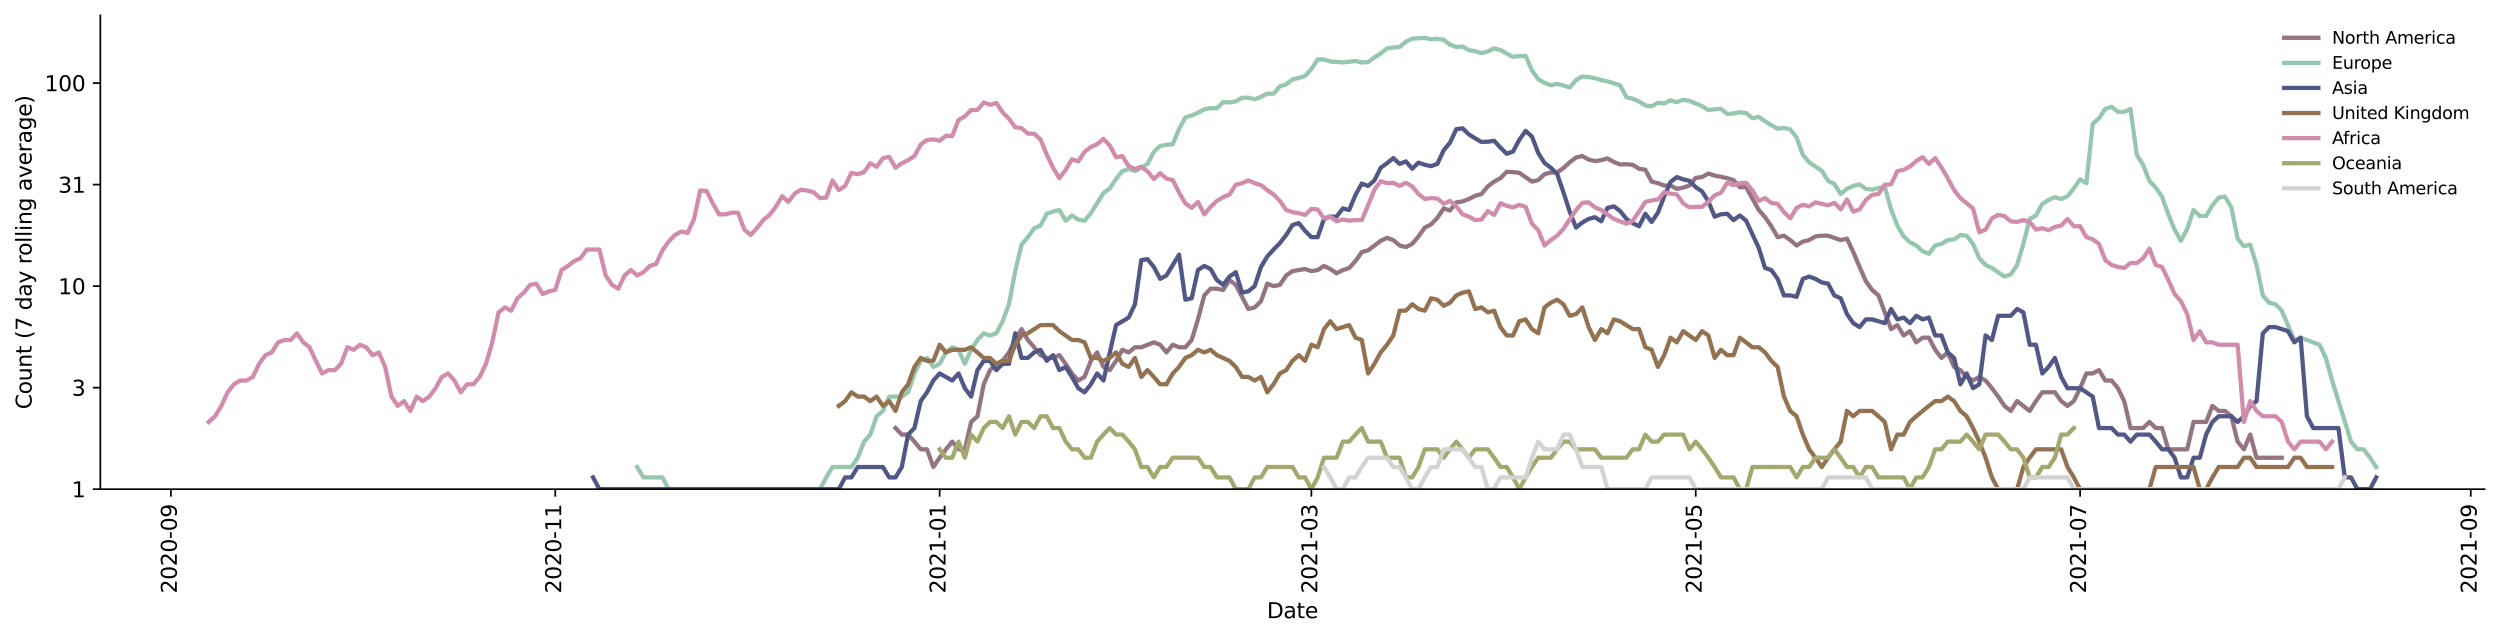<?xml version="1.0" encoding="utf-8" standalone="no"?>
<!DOCTYPE svg PUBLIC "-//W3C//DTD SVG 1.1//EN"
  "http://www.w3.org/Graphics/SVG/1.1/DTD/svg11.dtd">
<svg height="298.621pt" version="1.1" viewBox="0 0 1170.166 298.621" width="1170.166pt" xmlns="http://www.w3.org/2000/svg" xmlns:xlink="http://www.w3.org/1999/xlink">
 <defs>
  <style type="text/css">*{stroke-linecap:butt;stroke-linejoin:round;}</style>
 </defs>
 <g id="figure_1">
  <g id="patch_1">
   <path d="M 0 298.621 
L 1170.166 298.621 
L 1170.166 0 
L 0 0 
z
" style="fill:#ffffff;"/>
  </g>
  <g id="axes_1">
   <g id="patch_2">
    <path d="M 46.966 228.96 
L 1162.966 228.96 
L 1162.966 7.2 
L 46.966 7.2 
z
" style="fill:#ffffff;"/>
   </g>
   <g id="matplotlib.axis_1">
    <g id="xtick_1">
     <g id="line2d_1">
      <defs>
       <path d="M 0 0 
L 0 3.5 
" id="mce620119e2" style="stroke:#000000;stroke-width:0.8;"/>
      </defs>
      <g>
       <use style="stroke:#000000;stroke-width:0.8;" x="79.997" xlink:href="#mce620119e2" y="228.96"/>
      </g>
     </g>
     <g id="text_1">
      <!-- 2020-09 -->
      <g transform="translate(82.757 277.743)rotate(-90)scale(0.1 -0.1)">
       <defs>
        <path d="M 1228 531 
L 3431 531 
L 3431 0 
L 469 0 
L 469 531 
Q 828 903 1448 1529 
Q 2069 2156 2228 2338 
Q 2531 2678 2651 2914 
Q 2772 3150 2772 3378 
Q 2772 3750 2511 3984 
Q 2250 4219 1831 4219 
Q 1534 4219 1204 4116 
Q 875 4013 500 3803 
L 500 4441 
Q 881 4594 1212 4672 
Q 1544 4750 1819 4750 
Q 2544 4750 2975 4387 
Q 3406 4025 3406 3419 
Q 3406 3131 3298 2873 
Q 3191 2616 2906 2266 
Q 2828 2175 2409 1742 
Q 1991 1309 1228 531 
z
" id="DejaVuSans-32" transform="scale(0.016)"/>
        <path d="M 2034 4250 
Q 1547 4250 1301 3770 
Q 1056 3291 1056 2328 
Q 1056 1369 1301 889 
Q 1547 409 2034 409 
Q 2525 409 2770 889 
Q 3016 1369 3016 2328 
Q 3016 3291 2770 3770 
Q 2525 4250 2034 4250 
z
M 2034 4750 
Q 2819 4750 3233 4129 
Q 3647 3509 3647 2328 
Q 3647 1150 3233 529 
Q 2819 -91 2034 -91 
Q 1250 -91 836 529 
Q 422 1150 422 2328 
Q 422 3509 836 4129 
Q 1250 4750 2034 4750 
z
" id="DejaVuSans-30" transform="scale(0.016)"/>
        <path d="M 313 2009 
L 1997 2009 
L 1997 1497 
L 313 1497 
L 313 2009 
z
" id="DejaVuSans-2d" transform="scale(0.016)"/>
        <path d="M 703 97 
L 703 672 
Q 941 559 1184 500 
Q 1428 441 1663 441 
Q 2288 441 2617 861 
Q 2947 1281 2994 2138 
Q 2813 1869 2534 1725 
Q 2256 1581 1919 1581 
Q 1219 1581 811 2004 
Q 403 2428 403 3163 
Q 403 3881 828 4315 
Q 1253 4750 1959 4750 
Q 2769 4750 3195 4129 
Q 3622 3509 3622 2328 
Q 3622 1225 3098 567 
Q 2575 -91 1691 -91 
Q 1453 -91 1209 -44 
Q 966 3 703 97 
z
M 1959 2075 
Q 2384 2075 2632 2365 
Q 2881 2656 2881 3163 
Q 2881 3666 2632 3958 
Q 2384 4250 1959 4250 
Q 1534 4250 1286 3958 
Q 1038 3666 1038 3163 
Q 1038 2656 1286 2365 
Q 1534 2075 1959 2075 
z
" id="DejaVuSans-39" transform="scale(0.016)"/>
       </defs>
       <use xlink:href="#DejaVuSans-32"/>
       <use x="63.623" xlink:href="#DejaVuSans-30"/>
       <use x="127.246" xlink:href="#DejaVuSans-32"/>
       <use x="190.869" xlink:href="#DejaVuSans-30"/>
       <use x="254.492" xlink:href="#DejaVuSans-2d"/>
       <use x="290.576" xlink:href="#DejaVuSans-30"/>
       <use x="354.199" xlink:href="#DejaVuSans-39"/>
      </g>
     </g>
    </g>
    <g id="xtick_2">
     <g id="line2d_2">
      <g>
       <use style="stroke:#000000;stroke-width:0.8;" x="259.902" xlink:href="#mce620119e2" y="228.96"/>
      </g>
     </g>
     <g id="text_2">
      <!-- 2020-11 -->
      <g transform="translate(262.662 277.743)rotate(-90)scale(0.1 -0.1)">
       <defs>
        <path d="M 794 531 
L 1825 531 
L 1825 4091 
L 703 3866 
L 703 4441 
L 1819 4666 
L 2450 4666 
L 2450 531 
L 3481 531 
L 3481 0 
L 794 0 
L 794 531 
z
" id="DejaVuSans-31" transform="scale(0.016)"/>
       </defs>
       <use xlink:href="#DejaVuSans-32"/>
       <use x="63.623" xlink:href="#DejaVuSans-30"/>
       <use x="127.246" xlink:href="#DejaVuSans-32"/>
       <use x="190.869" xlink:href="#DejaVuSans-30"/>
       <use x="254.492" xlink:href="#DejaVuSans-2d"/>
       <use x="290.576" xlink:href="#DejaVuSans-31"/>
       <use x="354.199" xlink:href="#DejaVuSans-31"/>
      </g>
     </g>
    </g>
    <g id="xtick_3">
     <g id="line2d_3">
      <g>
       <use style="stroke:#000000;stroke-width:0.8;" x="439.807" xlink:href="#mce620119e2" y="228.96"/>
      </g>
     </g>
     <g id="text_3">
      <!-- 2021-01 -->
      <g transform="translate(442.566 277.743)rotate(-90)scale(0.1 -0.1)">
       <use xlink:href="#DejaVuSans-32"/>
       <use x="63.623" xlink:href="#DejaVuSans-30"/>
       <use x="127.246" xlink:href="#DejaVuSans-32"/>
       <use x="190.869" xlink:href="#DejaVuSans-31"/>
       <use x="254.492" xlink:href="#DejaVuSans-2d"/>
       <use x="290.576" xlink:href="#DejaVuSans-30"/>
       <use x="354.199" xlink:href="#DejaVuSans-31"/>
      </g>
     </g>
    </g>
    <g id="xtick_4">
     <g id="line2d_4">
      <g>
       <use style="stroke:#000000;stroke-width:0.8;" x="613.813" xlink:href="#mce620119e2" y="228.96"/>
      </g>
     </g>
     <g id="text_4">
      <!-- 2021-03 -->
      <g transform="translate(616.573 277.743)rotate(-90)scale(0.1 -0.1)">
       <defs>
        <path d="M 2597 2516 
Q 3050 2419 3304 2112 
Q 3559 1806 3559 1356 
Q 3559 666 3084 287 
Q 2609 -91 1734 -91 
Q 1441 -91 1130 -33 
Q 819 25 488 141 
L 488 750 
Q 750 597 1062 519 
Q 1375 441 1716 441 
Q 2309 441 2620 675 
Q 2931 909 2931 1356 
Q 2931 1769 2642 2001 
Q 2353 2234 1838 2234 
L 1294 2234 
L 1294 2753 
L 1863 2753 
Q 2328 2753 2575 2939 
Q 2822 3125 2822 3475 
Q 2822 3834 2567 4026 
Q 2313 4219 1838 4219 
Q 1578 4219 1281 4162 
Q 984 4106 628 3988 
L 628 4550 
Q 988 4650 1302 4700 
Q 1616 4750 1894 4750 
Q 2613 4750 3031 4423 
Q 3450 4097 3450 3541 
Q 3450 3153 3228 2886 
Q 3006 2619 2597 2516 
z
" id="DejaVuSans-33" transform="scale(0.016)"/>
       </defs>
       <use xlink:href="#DejaVuSans-32"/>
       <use x="63.623" xlink:href="#DejaVuSans-30"/>
       <use x="127.246" xlink:href="#DejaVuSans-32"/>
       <use x="190.869" xlink:href="#DejaVuSans-31"/>
       <use x="254.492" xlink:href="#DejaVuSans-2d"/>
       <use x="290.576" xlink:href="#DejaVuSans-30"/>
       <use x="354.199" xlink:href="#DejaVuSans-33"/>
      </g>
     </g>
    </g>
    <g id="xtick_5">
     <g id="line2d_5">
      <g>
       <use style="stroke:#000000;stroke-width:0.8;" x="793.718" xlink:href="#mce620119e2" y="228.96"/>
      </g>
     </g>
     <g id="text_5">
      <!-- 2021-05 -->
      <g transform="translate(796.478 277.743)rotate(-90)scale(0.1 -0.1)">
       <defs>
        <path d="M 691 4666 
L 3169 4666 
L 3169 4134 
L 1269 4134 
L 1269 2991 
Q 1406 3038 1543 3061 
Q 1681 3084 1819 3084 
Q 2600 3084 3056 2656 
Q 3513 2228 3513 1497 
Q 3513 744 3044 326 
Q 2575 -91 1722 -91 
Q 1428 -91 1123 -41 
Q 819 9 494 109 
L 494 744 
Q 775 591 1075 516 
Q 1375 441 1709 441 
Q 2250 441 2565 725 
Q 2881 1009 2881 1497 
Q 2881 1984 2565 2268 
Q 2250 2553 1709 2553 
Q 1456 2553 1204 2497 
Q 953 2441 691 2322 
L 691 4666 
z
" id="DejaVuSans-35" transform="scale(0.016)"/>
       </defs>
       <use xlink:href="#DejaVuSans-32"/>
       <use x="63.623" xlink:href="#DejaVuSans-30"/>
       <use x="127.246" xlink:href="#DejaVuSans-32"/>
       <use x="190.869" xlink:href="#DejaVuSans-31"/>
       <use x="254.492" xlink:href="#DejaVuSans-2d"/>
       <use x="290.576" xlink:href="#DejaVuSans-30"/>
       <use x="354.199" xlink:href="#DejaVuSans-35"/>
      </g>
     </g>
    </g>
    <g id="xtick_6">
     <g id="line2d_6">
      <g>
       <use style="stroke:#000000;stroke-width:0.8;" x="973.623" xlink:href="#mce620119e2" y="228.96"/>
      </g>
     </g>
     <g id="text_6">
      <!-- 2021-07 -->
      <g transform="translate(976.383 277.743)rotate(-90)scale(0.1 -0.1)">
       <defs>
        <path d="M 525 4666 
L 3525 4666 
L 3525 4397 
L 1831 0 
L 1172 0 
L 2766 4134 
L 525 4134 
L 525 4666 
z
" id="DejaVuSans-37" transform="scale(0.016)"/>
       </defs>
       <use xlink:href="#DejaVuSans-32"/>
       <use x="63.623" xlink:href="#DejaVuSans-30"/>
       <use x="127.246" xlink:href="#DejaVuSans-32"/>
       <use x="190.869" xlink:href="#DejaVuSans-31"/>
       <use x="254.492" xlink:href="#DejaVuSans-2d"/>
       <use x="290.576" xlink:href="#DejaVuSans-30"/>
       <use x="354.199" xlink:href="#DejaVuSans-37"/>
      </g>
     </g>
    </g>
    <g id="xtick_7">
     <g id="line2d_7">
      <g>
       <use style="stroke:#000000;stroke-width:0.8;" x="1156.477" xlink:href="#mce620119e2" y="228.96"/>
      </g>
     </g>
     <g id="text_7">
      <!-- 2021-09 -->
      <g transform="translate(1159.237 277.743)rotate(-90)scale(0.1 -0.1)">
       <use xlink:href="#DejaVuSans-32"/>
       <use x="63.623" xlink:href="#DejaVuSans-30"/>
       <use x="127.246" xlink:href="#DejaVuSans-32"/>
       <use x="190.869" xlink:href="#DejaVuSans-31"/>
       <use x="254.492" xlink:href="#DejaVuSans-2d"/>
       <use x="290.576" xlink:href="#DejaVuSans-30"/>
       <use x="354.199" xlink:href="#DejaVuSans-39"/>
      </g>
     </g>
    </g>
    <g id="text_8">
     <!-- Date -->
     <g transform="translate(593.015 289.341)scale(0.1 -0.1)">
      <defs>
       <path d="M 1259 4147 
L 1259 519 
L 2022 519 
Q 2988 519 3436 956 
Q 3884 1394 3884 2338 
Q 3884 3275 3436 3711 
Q 2988 4147 2022 4147 
L 1259 4147 
z
M 628 4666 
L 1925 4666 
Q 3281 4666 3915 4102 
Q 4550 3538 4550 2338 
Q 4550 1131 3912 565 
Q 3275 0 1925 0 
L 628 0 
L 628 4666 
z
" id="DejaVuSans-44" transform="scale(0.016)"/>
       <path d="M 2194 1759 
Q 1497 1759 1228 1600 
Q 959 1441 959 1056 
Q 959 750 1161 570 
Q 1363 391 1709 391 
Q 2188 391 2477 730 
Q 2766 1069 2766 1631 
L 2766 1759 
L 2194 1759 
z
M 3341 1997 
L 3341 0 
L 2766 0 
L 2766 531 
Q 2569 213 2275 61 
Q 1981 -91 1556 -91 
Q 1019 -91 701 211 
Q 384 513 384 1019 
Q 384 1609 779 1909 
Q 1175 2209 1959 2209 
L 2766 2209 
L 2766 2266 
Q 2766 2663 2505 2880 
Q 2244 3097 1772 3097 
Q 1472 3097 1187 3025 
Q 903 2953 641 2809 
L 641 3341 
Q 956 3463 1253 3523 
Q 1550 3584 1831 3584 
Q 2591 3584 2966 3190 
Q 3341 2797 3341 1997 
z
" id="DejaVuSans-61" transform="scale(0.016)"/>
       <path d="M 1172 4494 
L 1172 3500 
L 2356 3500 
L 2356 3053 
L 1172 3053 
L 1172 1153 
Q 1172 725 1289 603 
Q 1406 481 1766 481 
L 2356 481 
L 2356 0 
L 1766 0 
Q 1100 0 847 248 
Q 594 497 594 1153 
L 594 3053 
L 172 3053 
L 172 3500 
L 594 3500 
L 594 4494 
L 1172 4494 
z
" id="DejaVuSans-74" transform="scale(0.016)"/>
       <path d="M 3597 1894 
L 3597 1613 
L 953 1613 
Q 991 1019 1311 708 
Q 1631 397 2203 397 
Q 2534 397 2845 478 
Q 3156 559 3463 722 
L 3463 178 
Q 3153 47 2828 -22 
Q 2503 -91 2169 -91 
Q 1331 -91 842 396 
Q 353 884 353 1716 
Q 353 2575 817 3079 
Q 1281 3584 2069 3584 
Q 2775 3584 3186 3129 
Q 3597 2675 3597 1894 
z
M 3022 2063 
Q 3016 2534 2758 2815 
Q 2500 3097 2075 3097 
Q 1594 3097 1305 2825 
Q 1016 2553 972 2059 
L 3022 2063 
z
" id="DejaVuSans-65" transform="scale(0.016)"/>
      </defs>
      <use xlink:href="#DejaVuSans-44"/>
      <use x="77.002" xlink:href="#DejaVuSans-61"/>
      <use x="138.281" xlink:href="#DejaVuSans-74"/>
      <use x="177.49" xlink:href="#DejaVuSans-65"/>
     </g>
    </g>
   </g>
   <g id="matplotlib.axis_2">
    <g id="ytick_1">
     <g id="line2d_8">
      <defs>
       <path d="M 0 0 
L -3.5 0 
" id="m9f4da6df89" style="stroke:#000000;stroke-width:0.8;"/>
      </defs>
      <g>
       <use style="stroke:#000000;stroke-width:0.8;" x="46.966" xlink:href="#m9f4da6df89" y="228.96"/>
      </g>
     </g>
     <g id="text_9">
      <!-- 1 -->
      <g transform="translate(33.603 232.759)scale(0.1 -0.1)">
       <use xlink:href="#DejaVuSans-31"/>
      </g>
     </g>
    </g>
    <g id="ytick_2">
     <g id="line2d_9">
      <g>
       <use style="stroke:#000000;stroke-width:0.8;" x="46.966" xlink:href="#m9f4da6df89" y="181.443"/>
      </g>
     </g>
     <g id="text_10">
      <!-- 3 -->
      <g transform="translate(33.603 185.242)scale(0.1 -0.1)">
       <use xlink:href="#DejaVuSans-33"/>
      </g>
     </g>
    </g>
    <g id="ytick_3">
     <g id="line2d_10">
      <g>
       <use style="stroke:#000000;stroke-width:0.8;" x="46.966" xlink:href="#m9f4da6df89" y="133.925"/>
      </g>
     </g>
     <g id="text_11">
      <!-- 10 -->
      <g transform="translate(27.241 137.724)scale(0.1 -0.1)">
       <use xlink:href="#DejaVuSans-31"/>
       <use x="63.623" xlink:href="#DejaVuSans-30"/>
      </g>
     </g>
    </g>
    <g id="ytick_4">
     <g id="line2d_11">
      <g>
       <use style="stroke:#000000;stroke-width:0.8;" x="46.966" xlink:href="#m9f4da6df89" y="86.408"/>
      </g>
     </g>
     <g id="text_12">
      <!-- 31 -->
      <g transform="translate(27.241 90.207)scale(0.1 -0.1)">
       <use xlink:href="#DejaVuSans-33"/>
       <use x="63.623" xlink:href="#DejaVuSans-31"/>
      </g>
     </g>
    </g>
    <g id="ytick_5">
     <g id="line2d_12">
      <g>
       <use style="stroke:#000000;stroke-width:0.8;" x="46.966" xlink:href="#m9f4da6df89" y="38.89"/>
      </g>
     </g>
     <g id="text_13">
      <!-- 100 -->
      <g transform="translate(20.878 42.69)scale(0.1 -0.1)">
       <use xlink:href="#DejaVuSans-31"/>
       <use x="63.623" xlink:href="#DejaVuSans-30"/>
       <use x="127.246" xlink:href="#DejaVuSans-30"/>
      </g>
     </g>
    </g>
    <g id="text_14">
     <!-- Count (7 day rolling average) -->
     <g transform="translate(14.798 191.548)rotate(-90)scale(0.1 -0.1)">
      <defs>
       <path d="M 4122 4306 
L 4122 3641 
Q 3803 3938 3442 4084 
Q 3081 4231 2675 4231 
Q 1875 4231 1450 3742 
Q 1025 3253 1025 2328 
Q 1025 1406 1450 917 
Q 1875 428 2675 428 
Q 3081 428 3442 575 
Q 3803 722 4122 1019 
L 4122 359 
Q 3791 134 3420 21 
Q 3050 -91 2638 -91 
Q 1578 -91 968 557 
Q 359 1206 359 2328 
Q 359 3453 968 4101 
Q 1578 4750 2638 4750 
Q 3056 4750 3426 4639 
Q 3797 4528 4122 4306 
z
" id="DejaVuSans-43" transform="scale(0.016)"/>
       <path d="M 1959 3097 
Q 1497 3097 1228 2736 
Q 959 2375 959 1747 
Q 959 1119 1226 758 
Q 1494 397 1959 397 
Q 2419 397 2687 759 
Q 2956 1122 2956 1747 
Q 2956 2369 2687 2733 
Q 2419 3097 1959 3097 
z
M 1959 3584 
Q 2709 3584 3137 3096 
Q 3566 2609 3566 1747 
Q 3566 888 3137 398 
Q 2709 -91 1959 -91 
Q 1206 -91 779 398 
Q 353 888 353 1747 
Q 353 2609 779 3096 
Q 1206 3584 1959 3584 
z
" id="DejaVuSans-6f" transform="scale(0.016)"/>
       <path d="M 544 1381 
L 544 3500 
L 1119 3500 
L 1119 1403 
Q 1119 906 1312 657 
Q 1506 409 1894 409 
Q 2359 409 2629 706 
Q 2900 1003 2900 1516 
L 2900 3500 
L 3475 3500 
L 3475 0 
L 2900 0 
L 2900 538 
Q 2691 219 2414 64 
Q 2138 -91 1772 -91 
Q 1169 -91 856 284 
Q 544 659 544 1381 
z
M 1991 3584 
L 1991 3584 
z
" id="DejaVuSans-75" transform="scale(0.016)"/>
       <path d="M 3513 2113 
L 3513 0 
L 2938 0 
L 2938 2094 
Q 2938 2591 2744 2837 
Q 2550 3084 2163 3084 
Q 1697 3084 1428 2787 
Q 1159 2491 1159 1978 
L 1159 0 
L 581 0 
L 581 3500 
L 1159 3500 
L 1159 2956 
Q 1366 3272 1645 3428 
Q 1925 3584 2291 3584 
Q 2894 3584 3203 3211 
Q 3513 2838 3513 2113 
z
" id="DejaVuSans-6e" transform="scale(0.016)"/>
       <path id="DejaVuSans-20" transform="scale(0.016)"/>
       <path d="M 1984 4856 
Q 1566 4138 1362 3434 
Q 1159 2731 1159 2009 
Q 1159 1288 1364 580 
Q 1569 -128 1984 -844 
L 1484 -844 
Q 1016 -109 783 600 
Q 550 1309 550 2009 
Q 550 2706 781 3412 
Q 1013 4119 1484 4856 
L 1984 4856 
z
" id="DejaVuSans-28" transform="scale(0.016)"/>
       <path d="M 2906 2969 
L 2906 4863 
L 3481 4863 
L 3481 0 
L 2906 0 
L 2906 525 
Q 2725 213 2448 61 
Q 2172 -91 1784 -91 
Q 1150 -91 751 415 
Q 353 922 353 1747 
Q 353 2572 751 3078 
Q 1150 3584 1784 3584 
Q 2172 3584 2448 3432 
Q 2725 3281 2906 2969 
z
M 947 1747 
Q 947 1113 1208 752 
Q 1469 391 1925 391 
Q 2381 391 2643 752 
Q 2906 1113 2906 1747 
Q 2906 2381 2643 2742 
Q 2381 3103 1925 3103 
Q 1469 3103 1208 2742 
Q 947 2381 947 1747 
z
" id="DejaVuSans-64" transform="scale(0.016)"/>
       <path d="M 2059 -325 
Q 1816 -950 1584 -1140 
Q 1353 -1331 966 -1331 
L 506 -1331 
L 506 -850 
L 844 -850 
Q 1081 -850 1212 -737 
Q 1344 -625 1503 -206 
L 1606 56 
L 191 3500 
L 800 3500 
L 1894 763 
L 2988 3500 
L 3597 3500 
L 2059 -325 
z
" id="DejaVuSans-79" transform="scale(0.016)"/>
       <path d="M 2631 2963 
Q 2534 3019 2420 3045 
Q 2306 3072 2169 3072 
Q 1681 3072 1420 2755 
Q 1159 2438 1159 1844 
L 1159 0 
L 581 0 
L 581 3500 
L 1159 3500 
L 1159 2956 
Q 1341 3275 1631 3429 
Q 1922 3584 2338 3584 
Q 2397 3584 2469 3576 
Q 2541 3569 2628 3553 
L 2631 2963 
z
" id="DejaVuSans-72" transform="scale(0.016)"/>
       <path d="M 603 4863 
L 1178 4863 
L 1178 0 
L 603 0 
L 603 4863 
z
" id="DejaVuSans-6c" transform="scale(0.016)"/>
       <path d="M 603 3500 
L 1178 3500 
L 1178 0 
L 603 0 
L 603 3500 
z
M 603 4863 
L 1178 4863 
L 1178 4134 
L 603 4134 
L 603 4863 
z
" id="DejaVuSans-69" transform="scale(0.016)"/>
       <path d="M 2906 1791 
Q 2906 2416 2648 2759 
Q 2391 3103 1925 3103 
Q 1463 3103 1205 2759 
Q 947 2416 947 1791 
Q 947 1169 1205 825 
Q 1463 481 1925 481 
Q 2391 481 2648 825 
Q 2906 1169 2906 1791 
z
M 3481 434 
Q 3481 -459 3084 -895 
Q 2688 -1331 1869 -1331 
Q 1566 -1331 1297 -1286 
Q 1028 -1241 775 -1147 
L 775 -588 
Q 1028 -725 1275 -790 
Q 1522 -856 1778 -856 
Q 2344 -856 2625 -561 
Q 2906 -266 2906 331 
L 2906 616 
Q 2728 306 2450 153 
Q 2172 0 1784 0 
Q 1141 0 747 490 
Q 353 981 353 1791 
Q 353 2603 747 3093 
Q 1141 3584 1784 3584 
Q 2172 3584 2450 3431 
Q 2728 3278 2906 2969 
L 2906 3500 
L 3481 3500 
L 3481 434 
z
" id="DejaVuSans-67" transform="scale(0.016)"/>
       <path d="M 191 3500 
L 800 3500 
L 1894 563 
L 2988 3500 
L 3597 3500 
L 2284 0 
L 1503 0 
L 191 3500 
z
" id="DejaVuSans-76" transform="scale(0.016)"/>
       <path d="M 513 4856 
L 1013 4856 
Q 1481 4119 1714 3412 
Q 1947 2706 1947 2009 
Q 1947 1309 1714 600 
Q 1481 -109 1013 -844 
L 513 -844 
Q 928 -128 1133 580 
Q 1338 1288 1338 2009 
Q 1338 2731 1133 3434 
Q 928 4138 513 4856 
z
" id="DejaVuSans-29" transform="scale(0.016)"/>
      </defs>
      <use xlink:href="#DejaVuSans-43"/>
      <use x="69.824" xlink:href="#DejaVuSans-6f"/>
      <use x="131.006" xlink:href="#DejaVuSans-75"/>
      <use x="194.385" xlink:href="#DejaVuSans-6e"/>
      <use x="257.764" xlink:href="#DejaVuSans-74"/>
      <use x="296.973" xlink:href="#DejaVuSans-20"/>
      <use x="328.76" xlink:href="#DejaVuSans-28"/>
      <use x="367.773" xlink:href="#DejaVuSans-37"/>
      <use x="431.396" xlink:href="#DejaVuSans-20"/>
      <use x="463.184" xlink:href="#DejaVuSans-64"/>
      <use x="526.66" xlink:href="#DejaVuSans-61"/>
      <use x="587.939" xlink:href="#DejaVuSans-79"/>
      <use x="647.119" xlink:href="#DejaVuSans-20"/>
      <use x="678.906" xlink:href="#DejaVuSans-72"/>
      <use x="717.77" xlink:href="#DejaVuSans-6f"/>
      <use x="778.951" xlink:href="#DejaVuSans-6c"/>
      <use x="806.734" xlink:href="#DejaVuSans-6c"/>
      <use x="834.518" xlink:href="#DejaVuSans-69"/>
      <use x="862.301" xlink:href="#DejaVuSans-6e"/>
      <use x="925.68" xlink:href="#DejaVuSans-67"/>
      <use x="989.156" xlink:href="#DejaVuSans-20"/>
      <use x="1020.943" xlink:href="#DejaVuSans-61"/>
      <use x="1082.223" xlink:href="#DejaVuSans-76"/>
      <use x="1141.402" xlink:href="#DejaVuSans-65"/>
      <use x="1202.926" xlink:href="#DejaVuSans-72"/>
      <use x="1244.039" xlink:href="#DejaVuSans-61"/>
      <use x="1305.318" xlink:href="#DejaVuSans-67"/>
      <use x="1368.795" xlink:href="#DejaVuSans-65"/>
      <use x="1430.318" xlink:href="#DejaVuSans-29"/>
     </g>
    </g>
   </g>
   <g id="line2d_13">
    <path clip-path="url(#pc25dab48fe)" d="M 419.162 200.352 
L 422.112 203.41 
L 425.061 203.41 
L 428.01 206.714 
L 430.959 210.305 
L 433.909 210.305 
L 436.858 218.587 
L 439.807 214.239 
L 442.756 210.305 
L 445.706 206.714 
L 448.655 210.305 
L 451.604 210.305 
L 454.553 197.504 
L 457.503 194.84 
L 460.452 179.862 
L 463.401 173.244 
L 466.35 170.295 
L 469.3 168.896 
L 472.249 164.962 
L 475.198 159.139 
L 478.147 154.037 
L 481.097 159.139 
L 484.046 162.534 
L 486.995 166.232 
L 489.944 167.542 
L 492.894 167.542 
L 495.843 166.232 
L 498.792 170.295 
L 501.742 174.802 
L 504.691 178.106 
L 507.64 176.421 
L 510.589 168.896 
L 513.539 164.962 
L 516.488 171.743 
L 519.437 173.244 
L 522.386 168.896 
L 525.336 163.73 
L 528.285 164.962 
L 531.234 162.534 
L 534.183 162.534 
L 540.082 160.24 
L 543.031 161.371 
L 545.98 164.962 
L 548.93 161.371 
L 551.879 162.534 
L 554.828 162.534 
L 557.777 159.139 
L 560.727 149.497 
L 563.676 138.274 
L 566.625 135.122 
L 569.575 135.122 
L 572.524 135.733 
L 575.473 131.078 
L 578.422 133.34 
L 584.321 144.636 
L 587.27 143.879 
L 590.219 140.981 
L 593.169 132.763 
L 596.118 133.925 
L 599.067 133.34 
L 602.016 128.933 
L 604.966 126.895 
L 610.864 125.912 
L 613.813 126.895 
L 616.763 126.4 
L 619.712 124.48 
L 622.661 125.912 
L 625.61 127.901 
L 628.56 126.4 
L 631.509 125.429 
L 634.458 122.199 
L 637.407 117.984 
L 640.357 117.19 
L 646.255 112.724 
L 649.205 111.337 
L 652.154 112.373 
L 655.103 114.897 
L 658.052 115.647 
L 661.002 114.16 
L 663.951 110.66 
L 666.9 106.513 
L 669.849 105.023 
L 672.799 101.923 
L 675.748 97.547 
L 678.697 98.536 
L 681.646 94.716 
L 684.596 94.262 
L 687.545 93.15 
L 690.494 91.641 
L 693.443 90.803 
L 696.393 87.229 
L 699.342 85.007 
L 702.291 83.416 
L 705.24 80.407 
L 708.19 80.569 
L 711.139 80.894 
L 717.038 85.007 
L 719.987 84.293 
L 722.936 81.551 
L 725.885 80.731 
L 728.835 80.731 
L 731.784 78.671 
L 734.733 75.978 
L 737.682 73.724 
L 740.632 73.044 
L 743.581 74.695 
L 746.53 75.403 
L 749.479 74.977 
L 752.429 74.137 
L 755.378 75.834 
L 758.327 77.004 
L 761.276 76.856 
L 764.226 77.153 
L 767.175 78.981 
L 770.124 79.451 
L 773.073 85.007 
L 776.023 85.735 
L 778.972 86.85 
L 781.921 86.85 
L 784.87 88.386 
L 787.82 87.803 
L 790.769 86.85 
L 793.718 83.243 
L 796.668 82.899 
L 799.617 81.221 
L 802.566 82.22 
L 805.515 82.728 
L 808.465 83.416 
L 811.414 84.293 
L 814.363 87.611 
L 817.312 87.611 
L 823.211 98.286 
L 826.16 101.652 
L 829.109 105.911 
L 832.059 110.997 
L 835.008 110.326 
L 837.957 112.373 
L 840.906 114.897 
L 843.856 113.078 
L 846.805 112.373 
L 849.754 110.66 
L 852.703 110.326 
L 855.653 110.326 
L 861.551 112.373 
L 864.501 111.679 
L 867.45 117.984 
L 870.399 124.952 
L 873.348 131.632 
L 876.298 135.733 
L 879.247 138.274 
L 885.145 154.037 
L 888.095 152.161 
L 891.044 157.022 
L 893.993 155.009 
L 896.942 160.24 
L 899.892 158.067 
L 902.841 158.067 
L 905.79 163.73 
L 908.739 167.542 
L 911.689 164.962 
L 914.638 171.743 
L 917.587 173.244 
L 920.536 176.421 
L 923.486 178.106 
L 926.435 176.421 
L 929.384 178.106 
L 932.333 181.697 
L 935.283 185.631 
L 938.232 189.979 
L 941.181 192.338 
L 944.131 187.748 
L 950.029 192.338 
L 952.978 187.748 
L 955.928 183.617 
L 961.826 183.617 
L 964.775 187.748 
L 967.725 189.979 
L 970.674 187.748 
L 973.623 181.697 
L 976.572 174.802 
L 979.522 174.802 
L 982.471 173.244 
L 985.42 178.106 
L 988.369 178.106 
L 991.319 181.697 
L 994.268 187.748 
L 997.217 200.352 
L 1003.116 200.352 
L 1006.065 197.504 
L 1009.014 200.352 
L 1011.964 200.352 
L 1014.913 210.305 
L 1023.761 210.305 
L 1026.71 197.504 
L 1032.608 197.504 
L 1035.558 189.979 
L 1038.507 192.338 
L 1041.456 192.338 
L 1044.405 194.84 
L 1047.355 206.714 
L 1050.304 210.305 
L 1053.253 203.41 
L 1056.202 214.239 
L 1067.999 214.239 
L 1067.999 214.239 
" style="fill:none;stroke:#947383;stroke-linecap:square;stroke-width:2;"/>
   </g>
   <g id="line2d_14">
    <path clip-path="url(#pc25dab48fe)" d="M 298.243 218.587 
L 301.192 223.449 
L 310.04 223.449 
L 312.989 228.96 
L 383.771 228.96 
L 386.72 223.449 
L 389.67 218.587 
L 398.517 218.587 
L 401.467 214.239 
L 404.416 206.714 
L 407.365 203.41 
L 410.314 194.84 
L 413.264 192.338 
L 416.213 185.631 
L 422.112 185.631 
L 425.061 183.617 
L 428.01 174.802 
L 430.959 168.896 
L 433.909 167.542 
L 436.858 171.743 
L 439.807 170.295 
L 442.756 164.962 
L 445.706 162.534 
L 448.655 163.73 
L 451.604 170.295 
L 454.553 163.73 
L 457.503 159.139 
L 460.452 156.003 
L 463.401 157.022 
L 466.35 156.003 
L 469.3 150.366 
L 472.249 142.405 
L 475.198 126.895 
L 478.147 114.527 
L 481.097 110.997 
L 484.046 106.818 
L 486.995 105.613 
L 489.944 100.064 
L 492.894 99.039 
L 495.843 98.286 
L 498.792 103.303 
L 501.742 100.851 
L 504.691 102.745 
L 507.64 103.303 
L 510.589 99.806 
L 516.488 90.39 
L 519.437 88.191 
L 522.386 83.765 
L 525.336 80.086 
L 528.285 79.137 
L 531.234 80.086 
L 534.183 78.516 
L 537.133 76.709 
L 540.082 71.069 
L 543.031 68.333 
L 545.98 67.735 
L 548.93 67.499 
L 551.879 60.369 
L 554.828 54.982 
L 557.777 54.035 
L 560.727 52.778 
L 563.676 51.159 
L 566.625 50.607 
L 569.575 50.685 
L 572.524 47.807 
L 575.473 47.953 
L 578.422 47.442 
L 581.372 45.737 
L 584.321 45.737 
L 587.27 46.439 
L 590.219 45.322 
L 593.169 43.833 
L 596.118 43.833 
L 599.067 40.391 
L 602.016 39.484 
L 604.966 37.158 
L 607.915 36.486 
L 610.864 35.551 
L 613.813 32.31 
L 616.763 27.791 
L 619.712 27.836 
L 622.661 28.748 
L 628.56 29.212 
L 634.458 28.564 
L 637.407 29.258 
L 640.357 29.026 
L 643.306 26.899 
L 646.255 25.003 
L 649.205 22.67 
L 652.154 22.274 
L 655.103 21.999 
L 658.052 19.492 
L 661.002 18.079 
L 666.9 17.76 
L 669.849 18.401 
L 672.799 18.151 
L 675.748 18.617 
L 678.697 20.879 
L 681.646 21.999 
L 684.596 21.764 
L 687.545 23.474 
L 690.494 23.964 
L 693.443 24.877 
L 696.393 24.128 
L 699.342 22.63 
L 702.291 23.393 
L 705.24 25.088 
L 708.19 26.592 
L 711.139 26.243 
L 714.088 26.2 
L 717.038 32.918 
L 719.987 37.046 
L 722.936 38.773 
L 725.885 39.905 
L 728.835 39.246 
L 731.784 40.026 
L 734.733 40.945 
L 737.682 37.499 
L 740.632 35.769 
L 743.581 36.098 
L 746.53 36.597 
L 749.479 37.499 
L 752.429 38.073 
L 758.327 39.905 
L 761.276 45.46 
L 764.226 46.227 
L 767.175 47.515 
L 770.124 49.373 
L 773.073 49.754 
L 776.023 48.1 
L 778.972 48.47 
L 781.921 46.938 
L 784.87 47.807 
L 787.82 46.723 
L 790.769 47.225 
L 796.668 49.678 
L 799.617 51.558 
L 802.566 51.159 
L 805.515 50.922 
L 808.465 53.36 
L 811.414 53.109 
L 814.363 52.531 
L 817.312 52.943 
L 820.262 55.332 
L 823.211 54.721 
L 826.16 56.761 
L 829.109 58.62 
L 832.059 60.27 
L 835.008 59.876 
L 837.957 60.568 
L 840.906 64.322 
L 843.856 72.508 
L 846.805 75.978 
L 852.703 79.926 
L 855.653 84.648 
L 858.602 86.103 
L 861.551 90.803 
L 864.501 88.386 
L 867.45 87.039 
L 870.399 86.289 
L 873.348 88.386 
L 876.298 88.779 
L 879.247 87.997 
L 882.196 87.419 
L 885.145 98.038 
L 888.095 105.613 
L 891.044 110.66 
L 893.993 113.436 
L 896.942 114.897 
L 899.892 117.585 
L 902.841 118.793 
L 905.79 114.897 
L 908.739 114.16 
L 911.689 112.373 
L 914.638 112.025 
L 917.587 109.994 
L 920.536 110.326 
L 923.486 114.16 
L 926.435 120.889 
L 929.384 124.014 
L 932.333 125.429 
L 938.232 129.459 
L 941.181 128.414 
L 944.131 124.014 
L 947.08 114.16 
L 950.029 102.469 
L 952.978 100.851 
L 955.928 95.406 
L 958.877 93.591 
L 961.826 92.281 
L 964.775 93.15 
L 967.725 91.853 
L 970.674 88.191 
L 973.623 83.94 
L 976.572 85.735 
L 979.522 57.96 
L 982.471 55.332 
L 985.42 50.922 
L 988.369 49.985 
L 991.319 52.367 
L 994.268 52.367 
L 997.217 51.001 
L 1000.166 72.508 
L 1003.116 77.153 
L 1006.065 84.648 
L 1009.014 87.803 
L 1011.964 92.066 
L 1014.913 100.325 
L 1017.862 107.434 
L 1020.811 112.724 
L 1023.761 107.125 
L 1026.71 98.286 
L 1029.659 101.116 
L 1032.608 101.116 
L 1035.558 96.107 
L 1038.507 92.496 
L 1041.456 92.066 
L 1044.405 97.061 
L 1047.355 111.679 
L 1050.304 115.27 
L 1053.253 114.527 
L 1056.202 124.014 
L 1059.152 138.274 
L 1062.101 141.687 
L 1065.05 142.405 
L 1067.999 145.408 
L 1073.898 159.139 
L 1076.847 158.067 
L 1085.695 161.371 
L 1088.644 167.542 
L 1091.594 178.106 
L 1100.441 206.714 
L 1103.391 210.305 
L 1106.34 210.305 
L 1109.289 214.239 
L 1112.238 218.587 
L 1112.238 218.587 
" style="fill:none;stroke:#96c6ad;stroke-linecap:square;stroke-width:2;"/>
   </g>
   <g id="line2d_15">
    <path clip-path="url(#pc25dab48fe)" d="M 277.598 223.449 
L 280.547 228.96 
L 392.619 228.96 
L 395.568 223.449 
L 398.517 223.449 
L 401.467 218.587 
L 413.264 218.587 
L 416.213 223.449 
L 419.162 223.449 
L 422.112 218.587 
L 425.061 203.41 
L 428.01 200.352 
L 430.959 187.748 
L 433.909 183.617 
L 436.858 178.106 
L 439.807 174.802 
L 445.706 178.106 
L 448.655 174.802 
L 451.604 181.697 
L 454.553 185.631 
L 457.503 173.244 
L 460.452 168.896 
L 463.401 168.896 
L 466.35 173.244 
L 469.3 170.295 
L 472.249 170.295 
L 475.198 156.003 
L 478.147 167.542 
L 481.097 167.542 
L 484.046 164.962 
L 486.995 163.73 
L 489.944 168.896 
L 492.894 166.232 
L 495.843 173.244 
L 498.792 171.743 
L 501.742 176.421 
L 504.691 181.697 
L 507.64 183.617 
L 510.589 179.862 
L 513.539 174.802 
L 516.488 178.106 
L 522.386 152.161 
L 528.285 148.646 
L 531.234 142.405 
L 534.183 121.758 
L 537.133 121.321 
L 540.082 124.952 
L 543.031 130.531 
L 545.98 128.933 
L 551.879 119.204 
L 554.828 140.288 
L 557.777 139.605 
L 560.727 126.4 
L 563.676 124.48 
L 566.625 125.912 
L 569.575 131.078 
L 572.524 133.34 
L 575.473 129.459 
L 578.422 127.395 
L 581.372 136.984 
L 584.321 136.354 
L 587.27 133.925 
L 590.219 124.952 
L 593.169 120.038 
L 596.118 116.799 
L 599.067 113.796 
L 602.016 109.994 
L 604.966 105.317 
L 607.915 104.442 
L 610.864 108.059 
L 613.813 110.997 
L 616.763 110.997 
L 619.712 102.469 
L 622.661 101.383 
L 625.61 101.383 
L 628.56 97.547 
L 631.509 98.286 
L 634.458 91.22 
L 637.407 85.918 
L 640.357 87.039 
L 643.306 84.47 
L 646.255 78.516 
L 649.205 76.415 
L 652.154 73.999 
L 655.103 76.709 
L 658.052 75.546 
L 661.002 78.981 
L 663.951 76.123 
L 666.9 77.153 
L 669.849 77.754 
L 672.799 76.709 
L 675.748 70.304 
L 678.697 66.797 
L 681.646 60.468 
L 684.596 60.072 
L 687.545 62.927 
L 690.494 64.761 
L 693.443 66.451 
L 696.393 66.336 
L 699.342 65.88 
L 702.291 69.061 
L 705.24 71.979 
L 708.19 70.94 
L 711.139 65.429 
L 714.088 61.272 
L 717.038 63.888 
L 719.987 71.586 
L 722.936 76.269 
L 725.885 78.516 
L 728.835 81.386 
L 731.784 89.981 
L 734.733 99.039 
L 737.682 106.513 
L 740.632 104.154 
L 743.581 102.469 
L 746.53 101.652 
L 749.479 103.585 
L 752.429 97.304 
L 755.378 96.582 
L 758.327 98.787 
L 761.276 102.469 
L 764.226 104.442 
L 767.175 105.911 
L 770.124 100.064 
L 773.073 103.869 
L 776.023 99.549 
L 778.972 91.853 
L 781.921 85.188 
L 784.87 82.899 
L 787.82 83.94 
L 790.769 84.648 
L 793.718 87.611 
L 796.668 89.577 
L 799.617 94.262 
L 802.566 101.383 
L 805.515 100.325 
L 808.465 100.064 
L 811.414 103.023 
L 814.363 100.851 
L 817.312 103.303 
L 823.211 116.028 
L 826.16 125.429 
L 829.109 126.4 
L 832.059 130.531 
L 835.008 138.274 
L 837.957 138.274 
L 840.906 138.934 
L 843.856 130.531 
L 846.805 129.459 
L 849.754 130.531 
L 852.703 132.193 
L 855.653 132.763 
L 858.602 138.274 
L 861.551 139.605 
L 864.501 146.995 
L 867.45 151.254 
L 870.399 153.089 
L 873.348 149.497 
L 876.298 149.497 
L 882.196 151.254 
L 885.145 144.636 
L 888.095 149.497 
L 891.044 148.646 
L 893.993 151.254 
L 896.942 147.812 
L 899.892 149.497 
L 902.841 148.646 
L 905.79 157.022 
L 908.739 157.022 
L 911.689 164.962 
L 914.638 167.542 
L 917.587 179.862 
L 920.536 174.802 
L 923.486 181.697 
L 926.435 179.862 
L 929.384 157.022 
L 932.333 159.139 
L 935.283 147.812 
L 941.181 147.812 
L 944.131 144.636 
L 947.08 146.194 
L 950.029 161.371 
L 952.978 161.371 
L 955.928 174.802 
L 958.877 171.743 
L 961.826 167.542 
L 964.775 176.421 
L 967.725 181.697 
L 973.623 181.697 
L 979.522 185.631 
L 982.471 200.352 
L 988.369 200.352 
L 991.319 203.41 
L 994.268 203.41 
L 997.217 206.714 
L 1000.166 203.41 
L 1006.065 203.41 
L 1009.014 206.714 
L 1011.964 210.305 
L 1014.913 210.305 
L 1017.862 214.239 
L 1020.811 223.449 
L 1023.761 223.449 
L 1026.71 214.239 
L 1029.659 214.239 
L 1032.608 203.41 
L 1035.558 197.504 
L 1038.507 194.84 
L 1044.405 194.84 
L 1047.355 197.504 
L 1050.304 194.84 
L 1053.253 189.979 
L 1056.202 187.748 
L 1059.152 156.003 
L 1062.101 153.089 
L 1065.05 153.089 
L 1070.949 155.009 
L 1073.898 160.24 
L 1076.847 158.067 
L 1079.796 194.84 
L 1082.746 200.352 
L 1094.543 200.352 
L 1097.492 223.449 
L 1100.441 223.449 
L 1103.391 228.96 
L 1109.289 228.96 
L 1112.238 223.449 
L 1112.238 223.449 
" style="fill:none;stroke:#525886;stroke-linecap:square;stroke-width:2;"/>
   </g>
   <g id="line2d_16">
    <path clip-path="url(#pc25dab48fe)" d="M 392.619 189.979 
L 395.568 187.748 
L 398.517 183.617 
L 401.467 185.631 
L 404.416 185.631 
L 407.365 187.748 
L 410.314 185.631 
L 413.264 189.979 
L 416.213 187.748 
L 419.162 192.338 
L 422.112 183.617 
L 425.061 179.862 
L 428.01 171.743 
L 430.959 167.542 
L 433.909 168.896 
L 436.858 168.896 
L 439.807 161.371 
L 442.756 164.962 
L 445.706 163.73 
L 451.604 163.73 
L 454.553 162.534 
L 457.503 164.962 
L 460.452 167.542 
L 463.401 167.542 
L 466.35 170.295 
L 469.3 168.896 
L 472.249 168.896 
L 475.198 161.371 
L 478.147 157.022 
L 481.097 156.003 
L 486.995 152.161 
L 492.894 152.161 
L 495.843 155.009 
L 501.742 159.139 
L 504.691 159.139 
L 507.64 160.24 
L 510.589 167.542 
L 513.539 167.542 
L 516.488 168.896 
L 519.437 167.542 
L 522.386 164.962 
L 525.336 170.295 
L 528.285 171.743 
L 531.234 167.542 
L 534.183 176.421 
L 537.133 173.244 
L 540.082 176.421 
L 543.031 179.862 
L 545.98 179.862 
L 548.93 174.802 
L 551.879 171.743 
L 554.828 167.542 
L 557.777 166.232 
L 560.727 163.73 
L 563.676 164.962 
L 566.625 163.73 
L 569.575 166.232 
L 575.473 168.896 
L 578.422 171.743 
L 581.372 176.421 
L 584.321 176.421 
L 587.27 178.106 
L 590.219 176.421 
L 593.169 183.617 
L 596.118 179.862 
L 599.067 174.802 
L 602.016 173.244 
L 604.966 168.896 
L 607.915 166.232 
L 610.864 168.896 
L 613.813 161.371 
L 616.763 162.534 
L 619.712 154.037 
L 622.661 150.366 
L 625.61 154.037 
L 631.509 152.161 
L 634.458 158.067 
L 637.407 159.139 
L 640.357 174.802 
L 643.306 170.295 
L 646.255 164.962 
L 649.205 161.371 
L 652.154 157.022 
L 655.103 145.408 
L 658.052 145.408 
L 661.002 142.405 
L 663.951 144.636 
L 666.9 145.408 
L 669.849 139.605 
L 672.799 140.288 
L 675.748 143.135 
L 678.697 141.687 
L 681.646 138.274 
L 684.596 136.984 
L 687.545 136.354 
L 690.494 144.636 
L 693.443 143.879 
L 696.393 146.194 
L 699.342 145.408 
L 702.291 153.089 
L 705.24 157.022 
L 708.19 157.022 
L 711.139 150.366 
L 714.088 149.497 
L 717.038 154.037 
L 719.987 156.003 
L 722.936 143.879 
L 725.885 141.687 
L 728.835 140.288 
L 731.784 142.405 
L 734.733 147.812 
L 737.682 146.995 
L 740.632 143.879 
L 743.581 153.089 
L 746.53 159.139 
L 749.479 154.037 
L 752.429 156.003 
L 755.378 149.497 
L 758.327 150.366 
L 764.226 154.037 
L 767.175 154.037 
L 770.124 162.534 
L 773.073 163.73 
L 776.023 171.743 
L 778.972 166.232 
L 781.921 158.067 
L 784.87 160.24 
L 787.82 155.009 
L 793.718 159.139 
L 796.668 155.009 
L 799.617 157.022 
L 802.566 167.542 
L 805.515 163.73 
L 808.465 166.232 
L 811.414 166.232 
L 814.363 158.067 
L 820.262 162.534 
L 823.211 162.534 
L 826.16 164.962 
L 829.109 168.896 
L 832.059 171.743 
L 835.008 185.631 
L 837.957 192.338 
L 840.906 194.84 
L 843.856 203.41 
L 846.805 210.305 
L 849.754 214.239 
L 852.703 218.587 
L 855.653 214.239 
L 858.602 210.305 
L 861.551 206.714 
L 864.501 192.338 
L 867.45 194.84 
L 870.399 192.338 
L 876.298 192.338 
L 879.247 194.84 
L 882.196 197.504 
L 885.145 210.305 
L 888.095 203.41 
L 891.044 203.41 
L 893.993 197.504 
L 896.942 194.84 
L 902.841 189.979 
L 905.79 187.748 
L 908.739 187.748 
L 911.689 185.631 
L 914.638 187.748 
L 917.587 192.338 
L 920.536 194.84 
L 923.486 200.352 
L 926.435 206.714 
L 929.384 214.239 
L 932.333 223.449 
L 935.283 228.96 
L 944.131 228.96 
L 947.08 218.587 
L 950.029 214.239 
L 952.978 210.305 
L 964.775 210.305 
L 967.725 218.587 
L 970.674 223.449 
L 973.623 228.96 
L 1006.065 228.96 
L 1009.014 218.587 
L 1026.71 218.587 
L 1029.659 228.96 
L 1032.608 228.96 
L 1035.558 223.449 
L 1038.507 218.587 
L 1047.355 218.587 
L 1050.304 214.239 
L 1053.253 214.239 
L 1056.202 218.587 
L 1070.949 218.587 
L 1073.898 214.239 
L 1076.847 214.239 
L 1079.796 218.587 
L 1091.594 218.587 
L 1091.594 218.587 
" style="fill:none;stroke:#937252;stroke-linecap:square;stroke-width:2;"/>
   </g>
   <g id="line2d_17">
    <path clip-path="url(#pc25dab48fe)" d="M 97.693 197.504 
L 100.642 194.84 
L 103.591 189.979 
L 106.541 183.617 
L 109.49 179.862 
L 112.439 178.106 
L 115.388 178.106 
L 118.338 176.421 
L 121.287 170.295 
L 124.236 166.232 
L 127.185 164.962 
L 130.135 160.24 
L 133.084 159.139 
L 136.033 159.139 
L 138.983 156.003 
L 141.932 160.24 
L 144.881 162.534 
L 147.83 168.896 
L 150.78 174.802 
L 153.729 173.244 
L 156.678 173.244 
L 159.627 170.295 
L 162.577 162.534 
L 165.526 163.73 
L 168.475 161.371 
L 171.424 162.534 
L 174.374 166.232 
L 177.323 164.962 
L 180.272 171.743 
L 183.221 185.631 
L 186.171 189.979 
L 189.12 187.748 
L 192.069 192.338 
L 195.018 185.631 
L 197.968 187.748 
L 200.917 185.631 
L 203.866 181.697 
L 206.816 176.421 
L 209.765 174.802 
L 212.714 178.106 
L 215.663 183.617 
L 218.613 179.862 
L 221.562 179.862 
L 224.511 176.421 
L 227.46 170.295 
L 230.41 160.24 
L 233.359 146.194 
L 236.308 143.879 
L 239.257 145.408 
L 242.207 139.605 
L 245.156 136.984 
L 248.105 133.34 
L 251.054 132.763 
L 254.004 137.624 
L 256.953 136.354 
L 259.902 135.733 
L 262.851 126.4 
L 265.801 124.48 
L 268.75 122.199 
L 271.699 120.889 
L 274.649 116.799 
L 280.547 116.799 
L 283.496 128.933 
L 286.446 133.34 
L 289.395 135.122 
L 292.344 128.933 
L 295.293 126.4 
L 298.243 128.933 
L 301.192 127.395 
L 304.141 124.48 
L 307.09 123.553 
L 310.04 117.19 
L 312.989 113.078 
L 315.938 109.994 
L 318.887 108.376 
L 321.837 109.015 
L 324.786 102.745 
L 327.735 89.176 
L 330.684 89.376 
L 333.634 95.174 
L 336.583 100.325 
L 339.532 100.325 
L 342.481 99.549 
L 345.431 99.549 
L 348.38 107.434 
L 351.329 109.994 
L 354.279 106.818 
L 357.228 103.023 
L 360.177 100.587 
L 363.126 96.821 
L 366.076 91.853 
L 369.025 94.488 
L 371.974 90.596 
L 374.923 88.779 
L 377.873 89.176 
L 380.822 89.981 
L 383.771 92.713 
L 386.72 92.496 
L 389.67 84.47 
L 392.619 88.977 
L 395.568 87.039 
L 398.517 80.894 
L 401.467 81.551 
L 404.416 80.569 
L 407.365 76.415 
L 410.314 78.057 
L 413.264 73.999 
L 416.213 73.45 
L 419.162 78.516 
L 422.112 76.415 
L 425.061 74.977 
L 428.01 73.044 
L 430.959 67.617 
L 433.909 65.541 
L 436.858 65.205 
L 439.807 65.88 
L 442.756 63.565 
L 445.706 63.672 
L 448.655 56.13 
L 451.604 54.463 
L 454.553 51.478 
L 457.503 51.478 
L 460.452 47.953 
L 463.401 49.07 
L 466.35 48.174 
L 469.3 52.613 
L 472.249 55.596 
L 475.198 59.583 
L 478.147 59.974 
L 481.097 62.507 
L 484.046 62.611 
L 486.995 65.205 
L 489.944 72.375 
L 492.894 78.516 
L 495.843 83.416 
L 498.792 79.451 
L 501.742 74.555 
L 504.691 75.546 
L 507.64 71.069 
L 510.589 68.817 
L 513.539 67.499 
L 516.488 64.983 
L 519.437 68.093 
L 522.386 73.587 
L 525.336 73.044 
L 528.285 77.754 
L 531.234 79.137 
L 534.183 78.057 
L 537.133 80.246 
L 540.082 83.765 
L 543.031 81.057 
L 545.98 83.59 
L 548.93 84.293 
L 551.879 90.185 
L 554.828 95.174 
L 557.777 97.304 
L 560.727 94.488 
L 563.676 100.325 
L 566.625 96.821 
L 569.575 94.037 
L 572.524 92.281 
L 575.473 91.011 
L 578.422 86.475 
L 581.372 85.735 
L 584.321 84.47 
L 587.27 85.735 
L 590.219 86.662 
L 593.169 88.977 
L 596.118 91.011 
L 599.067 94.037 
L 602.016 98.286 
L 604.966 99.293 
L 607.915 99.806 
L 610.864 100.587 
L 613.813 97.792 
L 616.763 98.038 
L 619.712 102.195 
L 622.661 101.383 
L 625.61 103.585 
L 628.56 102.745 
L 631.509 103.303 
L 634.458 103.023 
L 637.407 103.023 
L 640.357 96.107 
L 643.306 88.779 
L 646.255 84.827 
L 649.205 85.735 
L 652.154 85.552 
L 655.103 87.039 
L 658.052 85.552 
L 661.002 87.229 
L 663.951 90.803 
L 666.9 93.15 
L 669.849 92.713 
L 672.799 92.931 
L 675.748 95.406 
L 678.697 94.037 
L 681.646 96.582 
L 684.596 100.325 
L 687.545 101.383 
L 690.494 103.023 
L 693.443 102.745 
L 696.393 98.787 
L 699.342 100.587 
L 702.291 95.174 
L 705.24 96.344 
L 708.19 97.061 
L 711.139 95.872 
L 714.088 96.821 
L 717.038 104.731 
L 719.987 107.745 
L 722.936 114.897 
L 725.885 112.373 
L 728.835 110.326 
L 731.784 107.125 
L 737.682 98.286 
L 740.632 94.944 
L 743.581 94.716 
L 746.53 97.061 
L 749.479 98.286 
L 755.378 102.469 
L 761.276 104.731 
L 764.226 103.303 
L 767.175 99.039 
L 770.124 94.488 
L 773.073 93.814 
L 776.023 93.37 
L 778.972 89.981 
L 781.921 90.596 
L 784.87 91.011 
L 787.82 95.174 
L 790.769 97.061 
L 793.718 96.821 
L 796.668 96.821 
L 799.617 94.488 
L 802.566 91.43 
L 805.515 90.185 
L 808.465 85.552 
L 811.414 86.662 
L 814.363 85.735 
L 817.312 85.552 
L 820.262 89.176 
L 823.211 94.037 
L 826.16 92.713 
L 829.109 94.944 
L 832.059 95.406 
L 835.008 99.293 
L 837.957 102.195 
L 840.906 97.304 
L 843.856 95.872 
L 846.805 96.582 
L 849.754 94.716 
L 855.653 96.107 
L 858.602 94.944 
L 861.551 98.038 
L 864.501 93.37 
L 867.45 99.039 
L 870.399 98.038 
L 873.348 93.591 
L 876.298 91.22 
L 879.247 90.803 
L 882.196 86.475 
L 885.145 86.289 
L 888.095 80.086 
L 891.044 79.451 
L 893.993 77.905 
L 896.942 75.403 
L 899.892 73.587 
L 902.841 76.709 
L 905.79 73.999 
L 908.739 78.363 
L 911.689 83.416 
L 914.638 88.977 
L 917.587 92.713 
L 923.486 97.547 
L 926.435 108.694 
L 929.384 107.434 
L 932.333 102.195 
L 935.283 100.587 
L 938.232 101.116 
L 941.181 103.585 
L 944.131 103.869 
L 947.08 103.023 
L 950.029 103.869 
L 952.978 107.434 
L 955.928 106.818 
L 958.877 107.745 
L 961.826 106.211 
L 964.775 105.613 
L 967.725 102.469 
L 970.674 105.911 
L 973.623 105.911 
L 976.572 110.997 
L 979.522 112.025 
L 982.471 114.16 
L 985.42 121.758 
L 988.369 124.014 
L 991.319 124.952 
L 994.268 125.429 
L 997.217 123.097 
L 1000.166 123.097 
L 1003.116 120.889 
L 1006.065 116.412 
L 1009.014 124.014 
L 1011.964 124.952 
L 1014.913 131.078 
L 1017.862 137.624 
L 1020.811 140.981 
L 1023.761 146.995 
L 1026.71 159.139 
L 1029.659 155.009 
L 1032.608 160.24 
L 1035.558 160.24 
L 1038.507 161.371 
L 1047.355 161.371 
L 1050.304 197.504 
L 1053.253 187.748 
L 1056.202 192.338 
L 1059.152 194.84 
L 1065.05 194.84 
L 1067.999 197.504 
L 1070.949 206.714 
L 1073.898 210.305 
L 1076.847 206.714 
L 1085.695 206.714 
L 1088.644 210.305 
L 1091.594 206.714 
L 1091.594 206.714 
" style="fill:none;stroke:#d18cad;stroke-linecap:square;stroke-width:2;"/>
   </g>
   <g id="line2d_18">
    <path clip-path="url(#pc25dab48fe)" d="M 439.807 210.305 
L 442.756 214.239 
L 445.706 214.239 
L 448.655 206.714 
L 451.604 214.239 
L 454.553 203.41 
L 457.503 206.714 
L 460.452 200.352 
L 463.401 197.504 
L 466.35 197.504 
L 469.3 200.352 
L 472.249 194.84 
L 475.198 203.41 
L 478.147 197.504 
L 481.097 197.504 
L 484.046 200.352 
L 486.995 194.84 
L 489.944 194.84 
L 492.894 200.352 
L 495.843 200.352 
L 498.792 206.714 
L 501.742 210.305 
L 504.691 210.305 
L 507.64 214.239 
L 510.589 214.239 
L 513.539 206.714 
L 516.488 203.41 
L 519.437 200.352 
L 522.386 203.41 
L 525.336 203.41 
L 528.285 206.714 
L 531.234 210.305 
L 534.183 218.587 
L 537.133 218.587 
L 540.082 223.449 
L 543.031 218.587 
L 545.98 218.587 
L 548.93 214.239 
L 560.727 214.239 
L 563.676 218.587 
L 566.625 218.587 
L 569.575 223.449 
L 575.473 223.449 
L 578.422 228.96 
L 584.321 228.96 
L 587.27 223.449 
L 590.219 223.449 
L 593.169 218.587 
L 604.966 218.587 
L 607.915 223.449 
L 610.864 223.449 
L 613.813 228.96 
L 616.763 223.449 
L 619.712 214.239 
L 625.61 214.239 
L 628.56 206.714 
L 631.509 206.714 
L 634.458 203.41 
L 637.407 200.352 
L 640.357 206.714 
L 646.255 206.714 
L 649.205 214.239 
L 655.103 214.239 
L 658.052 223.449 
L 661.002 223.449 
L 663.951 218.587 
L 666.9 210.305 
L 672.799 210.305 
L 675.748 214.239 
L 678.697 210.305 
L 681.646 206.714 
L 684.596 210.305 
L 687.545 214.239 
L 690.494 210.305 
L 696.393 210.305 
L 699.342 214.239 
L 702.291 218.587 
L 705.24 218.587 
L 708.19 223.449 
L 711.139 228.96 
L 714.088 223.449 
L 717.038 218.587 
L 719.987 214.239 
L 725.885 214.239 
L 728.835 210.305 
L 731.784 206.714 
L 734.733 206.714 
L 737.682 210.305 
L 746.53 210.305 
L 749.479 214.239 
L 761.276 214.239 
L 764.226 210.305 
L 767.175 210.305 
L 770.124 203.41 
L 773.073 206.714 
L 776.023 206.714 
L 778.972 203.41 
L 787.82 203.41 
L 790.769 210.305 
L 793.718 206.714 
L 796.668 210.305 
L 799.617 214.239 
L 802.566 218.587 
L 805.515 223.449 
L 811.414 223.449 
L 814.363 228.96 
L 817.312 228.96 
L 820.262 218.587 
L 837.957 218.587 
L 840.906 223.449 
L 843.856 218.587 
L 846.805 218.587 
L 849.754 214.239 
L 855.653 214.239 
L 858.602 210.305 
L 861.551 214.239 
L 864.501 218.587 
L 867.45 218.587 
L 870.399 223.449 
L 873.348 218.587 
L 876.298 218.587 
L 879.247 223.449 
L 891.044 223.449 
L 893.993 228.96 
L 896.942 223.449 
L 899.892 223.449 
L 902.841 218.587 
L 905.79 210.305 
L 908.739 210.305 
L 911.689 206.714 
L 917.587 206.714 
L 920.536 203.41 
L 923.486 206.714 
L 926.435 210.305 
L 929.384 203.41 
L 935.283 203.41 
L 938.232 206.714 
L 941.181 210.305 
L 944.131 210.305 
L 947.08 214.239 
L 950.029 223.449 
L 952.978 223.449 
L 955.928 218.587 
L 958.877 218.587 
L 961.826 214.239 
L 964.775 203.41 
L 967.725 203.41 
L 970.674 200.352 
L 970.674 200.352 
" style="fill:none;stroke:#a4a86f;stroke-linecap:square;stroke-width:2;"/>
   </g>
   <g id="line2d_19">
    <path clip-path="url(#pc25dab48fe)" d="M 619.712 218.587 
L 622.661 223.449 
L 625.61 228.96 
L 628.56 228.96 
L 631.509 223.449 
L 634.458 223.449 
L 637.407 218.587 
L 640.357 214.239 
L 649.205 214.239 
L 652.154 218.587 
L 655.103 218.587 
L 658.052 223.449 
L 661.002 228.96 
L 663.951 228.96 
L 666.9 223.449 
L 669.849 218.587 
L 672.799 218.587 
L 675.748 210.305 
L 684.596 210.305 
L 687.545 214.239 
L 690.494 218.587 
L 693.443 218.587 
L 696.393 228.96 
L 699.342 228.96 
L 702.291 223.449 
L 714.088 223.449 
L 717.038 214.239 
L 719.987 206.714 
L 722.936 210.305 
L 728.835 210.305 
L 731.784 203.41 
L 734.733 203.41 
L 737.682 210.305 
L 740.632 218.587 
L 749.479 218.587 
L 752.429 228.96 
L 770.124 228.96 
L 773.073 223.449 
L 790.769 223.449 
L 793.718 228.96 
L 852.703 228.96 
L 855.653 223.449 
L 873.348 223.449 
L 876.298 228.96 
L 947.08 228.96 
L 950.029 223.449 
L 967.725 223.449 
L 970.674 228.96 
L 1094.543 228.96 
L 1097.492 223.449 
L 1097.492 223.449 
" style="fill:none;stroke:#d3d3d3;stroke-linecap:square;stroke-width:2;"/>
   </g>
   <g id="patch_3">
    <path d="M 46.966 228.96 
L 46.966 7.2 
" style="fill:none;stroke:#000000;stroke-linecap:square;stroke-linejoin:miter;stroke-width:0.8;"/>
   </g>
   <g id="patch_4">
    <path d="M 46.966 228.96 
L 1162.966 228.96 
" style="fill:none;stroke:#000000;stroke-linecap:square;stroke-linejoin:miter;stroke-width:0.8;"/>
   </g>
   <g id="legend_1">
    <g id="line2d_20">
     <path d="M 1069.154 17.679 
L 1085.154 17.679 
" style="fill:none;stroke:#947383;stroke-linecap:square;stroke-width:2;"/>
    </g>
    <g id="line2d_21"/>
    <g id="text_15">
     <!-- North America -->
     <g transform="translate(1091.554 20.479)scale(0.08 -0.08)">
      <defs>
       <path d="M 628 4666 
L 1478 4666 
L 3547 763 
L 3547 4666 
L 4159 4666 
L 4159 0 
L 3309 0 
L 1241 3903 
L 1241 0 
L 628 0 
L 628 4666 
z
" id="DejaVuSans-4e" transform="scale(0.016)"/>
       <path d="M 3513 2113 
L 3513 0 
L 2938 0 
L 2938 2094 
Q 2938 2591 2744 2837 
Q 2550 3084 2163 3084 
Q 1697 3084 1428 2787 
Q 1159 2491 1159 1978 
L 1159 0 
L 581 0 
L 581 4863 
L 1159 4863 
L 1159 2956 
Q 1366 3272 1645 3428 
Q 1925 3584 2291 3584 
Q 2894 3584 3203 3211 
Q 3513 2838 3513 2113 
z
" id="DejaVuSans-68" transform="scale(0.016)"/>
       <path d="M 2188 4044 
L 1331 1722 
L 3047 1722 
L 2188 4044 
z
M 1831 4666 
L 2547 4666 
L 4325 0 
L 3669 0 
L 3244 1197 
L 1141 1197 
L 716 0 
L 50 0 
L 1831 4666 
z
" id="DejaVuSans-41" transform="scale(0.016)"/>
       <path d="M 3328 2828 
Q 3544 3216 3844 3400 
Q 4144 3584 4550 3584 
Q 5097 3584 5394 3201 
Q 5691 2819 5691 2113 
L 5691 0 
L 5113 0 
L 5113 2094 
Q 5113 2597 4934 2840 
Q 4756 3084 4391 3084 
Q 3944 3084 3684 2787 
Q 3425 2491 3425 1978 
L 3425 0 
L 2847 0 
L 2847 2094 
Q 2847 2600 2669 2842 
Q 2491 3084 2119 3084 
Q 1678 3084 1418 2786 
Q 1159 2488 1159 1978 
L 1159 0 
L 581 0 
L 581 3500 
L 1159 3500 
L 1159 2956 
Q 1356 3278 1631 3431 
Q 1906 3584 2284 3584 
Q 2666 3584 2933 3390 
Q 3200 3197 3328 2828 
z
" id="DejaVuSans-6d" transform="scale(0.016)"/>
       <path d="M 3122 3366 
L 3122 2828 
Q 2878 2963 2633 3030 
Q 2388 3097 2138 3097 
Q 1578 3097 1268 2742 
Q 959 2388 959 1747 
Q 959 1106 1268 751 
Q 1578 397 2138 397 
Q 2388 397 2633 464 
Q 2878 531 3122 666 
L 3122 134 
Q 2881 22 2623 -34 
Q 2366 -91 2075 -91 
Q 1284 -91 818 406 
Q 353 903 353 1747 
Q 353 2603 823 3093 
Q 1294 3584 2113 3584 
Q 2378 3584 2631 3529 
Q 2884 3475 3122 3366 
z
" id="DejaVuSans-63" transform="scale(0.016)"/>
      </defs>
      <use xlink:href="#DejaVuSans-4e"/>
      <use x="74.805" xlink:href="#DejaVuSans-6f"/>
      <use x="135.986" xlink:href="#DejaVuSans-72"/>
      <use x="177.1" xlink:href="#DejaVuSans-74"/>
      <use x="216.309" xlink:href="#DejaVuSans-68"/>
      <use x="279.688" xlink:href="#DejaVuSans-20"/>
      <use x="311.475" xlink:href="#DejaVuSans-41"/>
      <use x="379.883" xlink:href="#DejaVuSans-6d"/>
      <use x="477.295" xlink:href="#DejaVuSans-65"/>
      <use x="538.818" xlink:href="#DejaVuSans-72"/>
      <use x="579.932" xlink:href="#DejaVuSans-69"/>
      <use x="607.715" xlink:href="#DejaVuSans-63"/>
      <use x="662.695" xlink:href="#DejaVuSans-61"/>
     </g>
    </g>
    <g id="line2d_22">
     <path d="M 1069.154 29.421 
L 1085.154 29.421 
" style="fill:none;stroke:#96c6ad;stroke-linecap:square;stroke-width:2;"/>
    </g>
    <g id="line2d_23"/>
    <g id="text_16">
     <!-- Europe -->
     <g transform="translate(1091.554 32.221)scale(0.08 -0.08)">
      <defs>
       <path d="M 628 4666 
L 3578 4666 
L 3578 4134 
L 1259 4134 
L 1259 2753 
L 3481 2753 
L 3481 2222 
L 1259 2222 
L 1259 531 
L 3634 531 
L 3634 0 
L 628 0 
L 628 4666 
z
" id="DejaVuSans-45" transform="scale(0.016)"/>
       <path d="M 1159 525 
L 1159 -1331 
L 581 -1331 
L 581 3500 
L 1159 3500 
L 1159 2969 
Q 1341 3281 1617 3432 
Q 1894 3584 2278 3584 
Q 2916 3584 3314 3078 
Q 3713 2572 3713 1747 
Q 3713 922 3314 415 
Q 2916 -91 2278 -91 
Q 1894 -91 1617 61 
Q 1341 213 1159 525 
z
M 3116 1747 
Q 3116 2381 2855 2742 
Q 2594 3103 2138 3103 
Q 1681 3103 1420 2742 
Q 1159 2381 1159 1747 
Q 1159 1113 1420 752 
Q 1681 391 2138 391 
Q 2594 391 2855 752 
Q 3116 1113 3116 1747 
z
" id="DejaVuSans-70" transform="scale(0.016)"/>
      </defs>
      <use xlink:href="#DejaVuSans-45"/>
      <use x="63.184" xlink:href="#DejaVuSans-75"/>
      <use x="126.562" xlink:href="#DejaVuSans-72"/>
      <use x="165.426" xlink:href="#DejaVuSans-6f"/>
      <use x="226.607" xlink:href="#DejaVuSans-70"/>
      <use x="290.084" xlink:href="#DejaVuSans-65"/>
     </g>
    </g>
    <g id="line2d_24">
     <path d="M 1069.154 41.164 
L 1085.154 41.164 
" style="fill:none;stroke:#525886;stroke-linecap:square;stroke-width:2;"/>
    </g>
    <g id="line2d_25"/>
    <g id="text_17">
     <!-- Asia -->
     <g transform="translate(1091.554 43.964)scale(0.08 -0.08)">
      <defs>
       <path d="M 2834 3397 
L 2834 2853 
Q 2591 2978 2328 3040 
Q 2066 3103 1784 3103 
Q 1356 3103 1142 2972 
Q 928 2841 928 2578 
Q 928 2378 1081 2264 
Q 1234 2150 1697 2047 
L 1894 2003 
Q 2506 1872 2764 1633 
Q 3022 1394 3022 966 
Q 3022 478 2636 193 
Q 2250 -91 1575 -91 
Q 1294 -91 989 -36 
Q 684 19 347 128 
L 347 722 
Q 666 556 975 473 
Q 1284 391 1588 391 
Q 1994 391 2212 530 
Q 2431 669 2431 922 
Q 2431 1156 2273 1281 
Q 2116 1406 1581 1522 
L 1381 1569 
Q 847 1681 609 1914 
Q 372 2147 372 2553 
Q 372 3047 722 3315 
Q 1072 3584 1716 3584 
Q 2034 3584 2315 3537 
Q 2597 3491 2834 3397 
z
" id="DejaVuSans-73" transform="scale(0.016)"/>
      </defs>
      <use xlink:href="#DejaVuSans-41"/>
      <use x="68.408" xlink:href="#DejaVuSans-73"/>
      <use x="120.508" xlink:href="#DejaVuSans-69"/>
      <use x="148.291" xlink:href="#DejaVuSans-61"/>
     </g>
    </g>
    <g id="line2d_26">
     <path d="M 1069.154 52.906 
L 1085.154 52.906 
" style="fill:none;stroke:#937252;stroke-linecap:square;stroke-width:2;"/>
    </g>
    <g id="line2d_27"/>
    <g id="text_18">
     <!-- United Kingdom -->
     <g transform="translate(1091.554 55.706)scale(0.08 -0.08)">
      <defs>
       <path d="M 556 4666 
L 1191 4666 
L 1191 1831 
Q 1191 1081 1462 751 
Q 1734 422 2344 422 
Q 2950 422 3222 751 
Q 3494 1081 3494 1831 
L 3494 4666 
L 4128 4666 
L 4128 1753 
Q 4128 841 3676 375 
Q 3225 -91 2344 -91 
Q 1459 -91 1007 375 
Q 556 841 556 1753 
L 556 4666 
z
" id="DejaVuSans-55" transform="scale(0.016)"/>
       <path d="M 628 4666 
L 1259 4666 
L 1259 2694 
L 3353 4666 
L 4166 4666 
L 1850 2491 
L 4331 0 
L 3500 0 
L 1259 2247 
L 1259 0 
L 628 0 
L 628 4666 
z
" id="DejaVuSans-4b" transform="scale(0.016)"/>
      </defs>
      <use xlink:href="#DejaVuSans-55"/>
      <use x="73.193" xlink:href="#DejaVuSans-6e"/>
      <use x="136.572" xlink:href="#DejaVuSans-69"/>
      <use x="164.355" xlink:href="#DejaVuSans-74"/>
      <use x="203.564" xlink:href="#DejaVuSans-65"/>
      <use x="265.088" xlink:href="#DejaVuSans-64"/>
      <use x="328.564" xlink:href="#DejaVuSans-20"/>
      <use x="360.352" xlink:href="#DejaVuSans-4b"/>
      <use x="425.928" xlink:href="#DejaVuSans-69"/>
      <use x="453.711" xlink:href="#DejaVuSans-6e"/>
      <use x="517.09" xlink:href="#DejaVuSans-67"/>
      <use x="580.566" xlink:href="#DejaVuSans-64"/>
      <use x="644.043" xlink:href="#DejaVuSans-6f"/>
      <use x="705.225" xlink:href="#DejaVuSans-6d"/>
     </g>
    </g>
    <g id="line2d_28">
     <path d="M 1069.154 64.649 
L 1085.154 64.649 
" style="fill:none;stroke:#d18cad;stroke-linecap:square;stroke-width:2;"/>
    </g>
    <g id="line2d_29"/>
    <g id="text_19">
     <!-- Africa -->
     <g transform="translate(1091.554 67.449)scale(0.08 -0.08)">
      <defs>
       <path d="M 2375 4863 
L 2375 4384 
L 1825 4384 
Q 1516 4384 1395 4259 
Q 1275 4134 1275 3809 
L 1275 3500 
L 2222 3500 
L 2222 3053 
L 1275 3053 
L 1275 0 
L 697 0 
L 697 3053 
L 147 3053 
L 147 3500 
L 697 3500 
L 697 3744 
Q 697 4328 969 4595 
Q 1241 4863 1831 4863 
L 2375 4863 
z
" id="DejaVuSans-66" transform="scale(0.016)"/>
      </defs>
      <use xlink:href="#DejaVuSans-41"/>
      <use x="64.783" xlink:href="#DejaVuSans-66"/>
      <use x="99.988" xlink:href="#DejaVuSans-72"/>
      <use x="141.102" xlink:href="#DejaVuSans-69"/>
      <use x="168.885" xlink:href="#DejaVuSans-63"/>
      <use x="223.865" xlink:href="#DejaVuSans-61"/>
     </g>
    </g>
    <g id="line2d_30">
     <path d="M 1069.154 76.391 
L 1085.154 76.391 
" style="fill:none;stroke:#a4a86f;stroke-linecap:square;stroke-width:2;"/>
    </g>
    <g id="line2d_31"/>
    <g id="text_20">
     <!-- Oceania -->
     <g transform="translate(1091.554 79.191)scale(0.08 -0.08)">
      <defs>
       <path d="M 2522 4238 
Q 1834 4238 1429 3725 
Q 1025 3213 1025 2328 
Q 1025 1447 1429 934 
Q 1834 422 2522 422 
Q 3209 422 3611 934 
Q 4013 1447 4013 2328 
Q 4013 3213 3611 3725 
Q 3209 4238 2522 4238 
z
M 2522 4750 
Q 3503 4750 4090 4092 
Q 4678 3434 4678 2328 
Q 4678 1225 4090 567 
Q 3503 -91 2522 -91 
Q 1538 -91 948 565 
Q 359 1222 359 2328 
Q 359 3434 948 4092 
Q 1538 4750 2522 4750 
z
" id="DejaVuSans-4f" transform="scale(0.016)"/>
      </defs>
      <use xlink:href="#DejaVuSans-4f"/>
      <use x="78.711" xlink:href="#DejaVuSans-63"/>
      <use x="133.691" xlink:href="#DejaVuSans-65"/>
      <use x="195.215" xlink:href="#DejaVuSans-61"/>
      <use x="256.494" xlink:href="#DejaVuSans-6e"/>
      <use x="319.873" xlink:href="#DejaVuSans-69"/>
      <use x="347.656" xlink:href="#DejaVuSans-61"/>
     </g>
    </g>
    <g id="line2d_32">
     <path d="M 1069.154 88.134 
L 1085.154 88.134 
" style="fill:none;stroke:#d3d3d3;stroke-linecap:square;stroke-width:2;"/>
    </g>
    <g id="line2d_33"/>
    <g id="text_21">
     <!-- South America -->
     <g transform="translate(1091.554 90.934)scale(0.08 -0.08)">
      <defs>
       <path d="M 3425 4513 
L 3425 3897 
Q 3066 4069 2747 4153 
Q 2428 4238 2131 4238 
Q 1616 4238 1336 4038 
Q 1056 3838 1056 3469 
Q 1056 3159 1242 3001 
Q 1428 2844 1947 2747 
L 2328 2669 
Q 3034 2534 3370 2195 
Q 3706 1856 3706 1288 
Q 3706 609 3251 259 
Q 2797 -91 1919 -91 
Q 1588 -91 1214 -16 
Q 841 59 441 206 
L 441 856 
Q 825 641 1194 531 
Q 1563 422 1919 422 
Q 2459 422 2753 634 
Q 3047 847 3047 1241 
Q 3047 1584 2836 1778 
Q 2625 1972 2144 2069 
L 1759 2144 
Q 1053 2284 737 2584 
Q 422 2884 422 3419 
Q 422 4038 858 4394 
Q 1294 4750 2059 4750 
Q 2388 4750 2728 4690 
Q 3069 4631 3425 4513 
z
" id="DejaVuSans-53" transform="scale(0.016)"/>
      </defs>
      <use xlink:href="#DejaVuSans-53"/>
      <use x="63.477" xlink:href="#DejaVuSans-6f"/>
      <use x="124.658" xlink:href="#DejaVuSans-75"/>
      <use x="188.037" xlink:href="#DejaVuSans-74"/>
      <use x="227.246" xlink:href="#DejaVuSans-68"/>
      <use x="290.625" xlink:href="#DejaVuSans-20"/>
      <use x="322.412" xlink:href="#DejaVuSans-41"/>
      <use x="390.82" xlink:href="#DejaVuSans-6d"/>
      <use x="488.232" xlink:href="#DejaVuSans-65"/>
      <use x="549.756" xlink:href="#DejaVuSans-72"/>
      <use x="590.869" xlink:href="#DejaVuSans-69"/>
      <use x="618.652" xlink:href="#DejaVuSans-63"/>
      <use x="673.633" xlink:href="#DejaVuSans-61"/>
     </g>
    </g>
   </g>
  </g>
 </g>
 <defs>
  <clipPath id="pc25dab48fe">
   <rect height="221.76" width="1116" x="46.966" y="7.2"/>
  </clipPath>
 </defs>
</svg>
